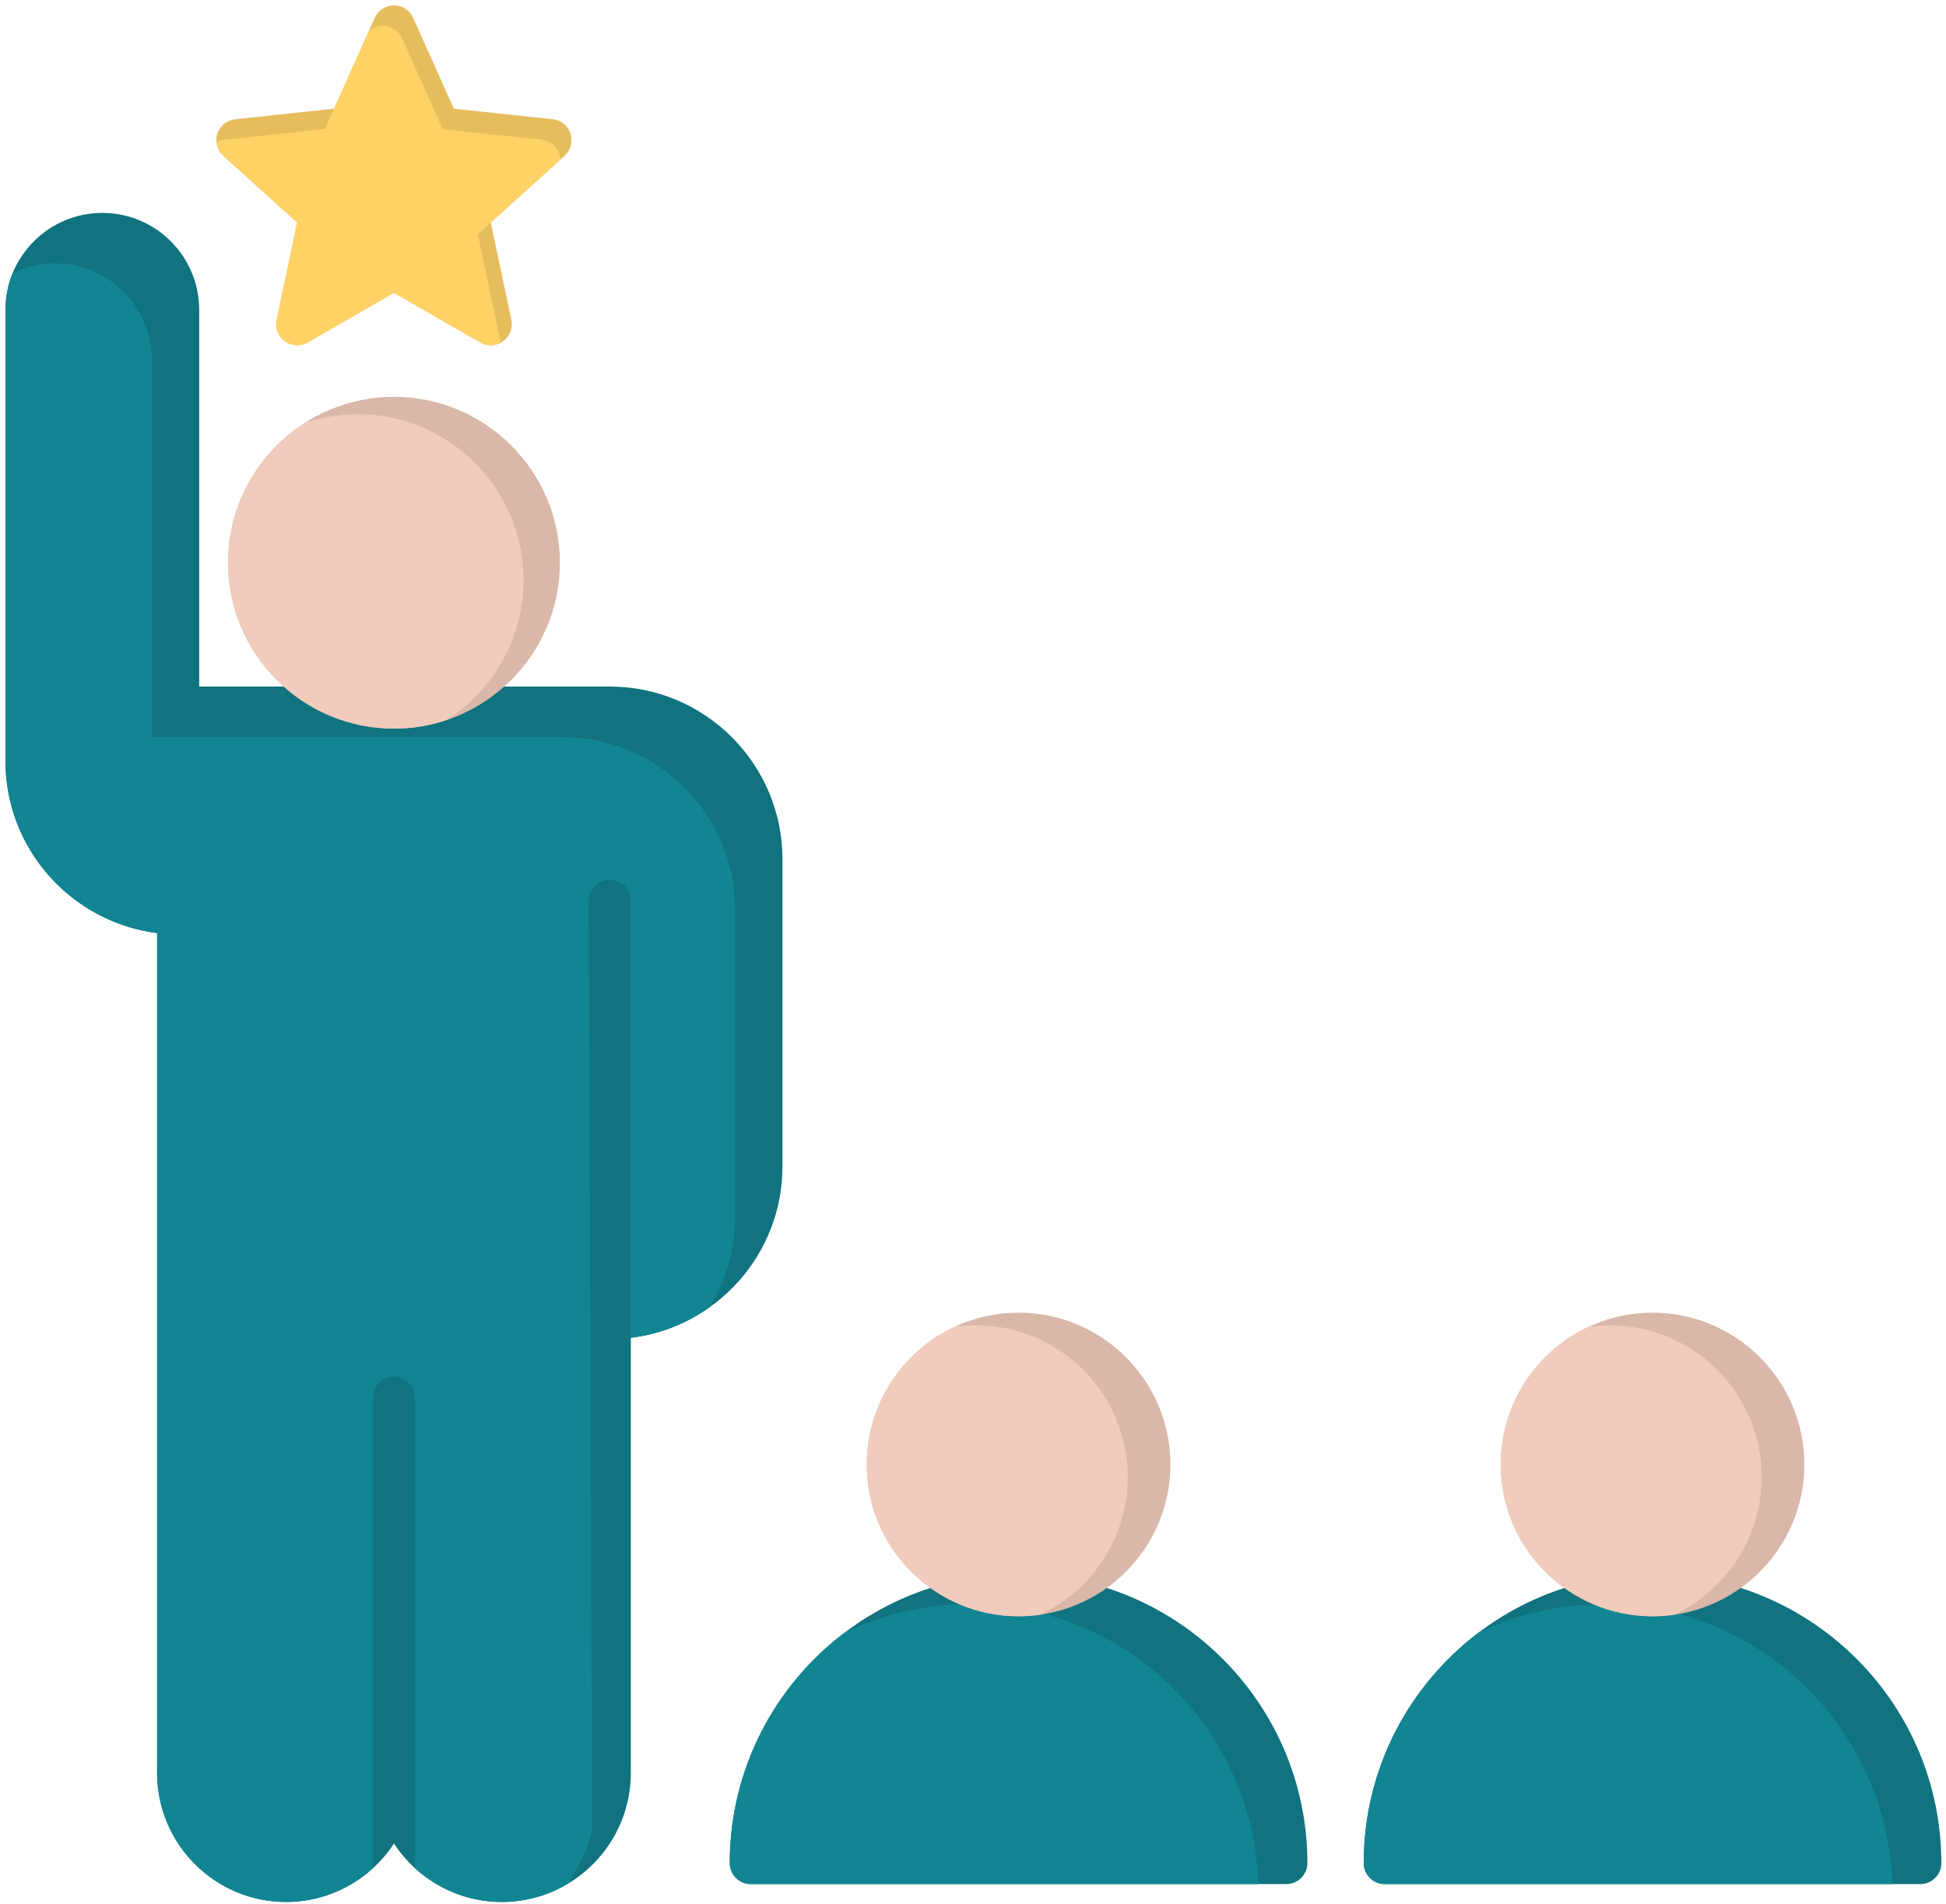 <svg width="280" height="274" viewBox="0 0 280 274" fill="none" xmlns="http://www.w3.org/2000/svg" xmlns:xlink="http://www.w3.org/1999/xlink">
<path d="M72.212,273.658C65.725,273.658 60.004,270.308 56.686,265.254C53.369,270.308 47.648,273.658 41.16,273.658C30.929,273.658 22.606,265.332 22.606,255.104L22.606,134.251C10.328,132.707 0.785,122.182 0.785,109.507L0.785,44.57C0.785,36.886 7.038,30.632 14.723,30.632C22.409,30.632 28.662,36.886 28.662,44.57L28.662,98.782L87.739,98.782C101.441,98.782 112.587,109.926 112.587,123.632L112.587,167.825C112.587,180.505 103.045,190.991 90.767,192.488L90.767,255.104C90.767,265.332 82.443,273.658 72.212,273.658Z" clip-rule="evenodd" fill-rule="evenodd" fill="#10737F"/>
<path d="M72.213,273.658C67.403,273.658 63.015,271.816 59.715,268.804L59.715,201.105C59.715,199.433 58.359,198.075 56.687,198.075C55.015,198.075 53.659,199.433 53.659,201.105L53.659,268.804C50.359,271.816 45.97,273.658 41.16,273.658C30.929,273.658 22.606,265.332 22.606,255.102L22.606,134.251C10.328,132.707 0.785,122.182 0.785,109.507L0.785,44.57C0.785,42.706 1.154,40.927 1.821,39.301C3.661,38.402 5.728,37.898 7.91,37.898C15.597,37.898 21.849,44.152 21.849,51.836L21.849,106.049L80.927,106.049C94.629,106.049 105.775,117.193 105.775,130.899L105.775,175.091C105.775,179.856 104.427,184.311 102.093,188.096C98.815,190.424 94.95,191.978 90.767,192.488L90.767,129.603C90.767,127.931 89.411,126.573 87.739,126.573C86.067,126.573 84.712,127.931 84.712,129.603L85.204,262.37C85.204,265.466 83.191,268.388 81.844,270.956C79.035,272.67 75.737,273.658 72.213,273.658Z" clip-rule="evenodd" fill-rule="evenodd" fill="#128593"/>
<path d="M56.688,104.837C43.525,104.837 32.816,94.128 32.816,80.965C32.816,67.804 43.525,57.095 56.688,57.095C69.85,57.095 80.558,67.804 80.558,80.965C80.558,94.128 69.85,104.837 56.688,104.837Z" clip-rule="evenodd" fill-rule="evenodd" fill="#D9B7A9"/>
<path d="M56.688,104.837C43.525,104.837 32.816,94.128 32.816,80.965C32.816,72.511 37.236,65.07 43.884,60.827C46.267,60.027 48.816,59.593 51.464,59.593C64.627,59.593 75.335,70.302 75.335,83.463C75.335,91.919 70.915,99.361 64.266,103.604C61.885,104.403 59.336,104.837 56.688,104.837Z" clip-rule="evenodd" fill-rule="evenodd" fill="#F1CBBC"/>
<path d="M70.607,49.674C70.088,49.674 69.567,49.541 69.097,49.271L56.687,42.131L44.276,49.271C43.241,49.865 41.953,49.796 40.987,49.096C40.021,48.394 39.558,47.191 39.804,46.022L42.758,32.012L32.133,22.413C31.247,21.614 30.915,20.367 31.282,19.231C31.652,18.095 32.654,17.284 33.841,17.156L48.078,15.637L53.922,2.568C54.41,1.476 55.492,0.773 56.686,0.773C57.88,0.773 58.962,1.476 59.451,2.568L65.295,15.637L79.532,17.156C80.719,17.284 81.721,18.095 82.091,19.231C82.459,20.367 82.126,21.614 81.24,22.413L70.616,32.011L73.569,46.021C73.816,47.191 73.353,48.393 72.386,49.096C71.859,49.48 71.234,49.674 70.607,49.674Z" clip-rule="evenodd" fill-rule="evenodd" fill="#E6BD5C"/>
<path d="M70.608,49.674C70.088,49.674 69.567,49.541 69.097,49.271L56.687,42.131L44.276,49.271C43.242,49.865 41.954,49.796 40.987,49.096C40.021,48.394 39.558,47.191 39.805,46.022L42.758,32.012L32.134,22.414C31.56,21.895 31.218,21.19 31.148,20.448C31.485,20.268 31.858,20.151 32.252,20.108L46.771,18.559L53.047,4.527C53.596,4.021 54.323,3.725 55.098,3.725C56.291,3.725 57.374,4.428 57.862,5.52L63.706,18.589L77.944,20.108C79.13,20.236 80.133,21.047 80.503,22.183C80.584,22.436 80.632,22.694 80.645,22.952L68.759,33.69L71.981,48.974C72.006,49.088 72.023,49.203 72.034,49.318C71.59,49.554 71.099,49.674 70.608,49.674Z" clip-rule="evenodd" fill-rule="evenodd" fill="#FFD266"/>
<path d="M276.304,271.085L199.244,271.085C197.572,271.085 196.217,269.727 196.217,268.058C196.217,245.144 214.859,226.499 237.773,226.499C260.689,226.499 279.331,245.144 279.331,268.058C279.331,269.727 277.976,271.085 276.304,271.085Z" clip-rule="evenodd" fill-rule="evenodd" fill="#10737F"/>
<path d="M185.088,271.085L108.028,271.085C106.356,271.085 105,269.727 105,268.058C105,245.144 123.643,226.499 146.558,226.499C169.473,226.499 188.115,245.144 188.115,268.058C188.115,269.727 186.759,271.085 185.088,271.085Z" clip-rule="evenodd" fill-rule="evenodd" fill="#10737F"/>
<path d="M212.718,234.926C218.171,232.291 224.283,230.813 230.735,230.813C253.219,230.813 271.587,248.765 272.27,271.086L199.244,271.086C197.572,271.086 196.217,269.727 196.217,268.058C196.217,254.547 202.7,242.521 212.718,234.926Z" clip-rule="evenodd" fill-rule="evenodd" fill="#128593"/>
<path d="M181.054,271.086L108.028,271.086C106.356,271.086 105,269.727 105,268.058C105,254.547 111.483,242.522 121.501,234.926C126.954,232.291 133.067,230.813 139.519,230.813C162.003,230.813 180.372,248.765 181.054,271.086Z" clip-rule="evenodd" fill-rule="evenodd" fill="#128593"/>
<path d="M237.775,232.555C225.73,232.555 215.932,222.757 215.932,210.712C215.932,198.668 225.73,188.87 237.775,188.87C249.82,188.87 259.619,198.668 259.619,210.712C259.619,222.757 249.82,232.555 237.775,232.555Z" clip-rule="evenodd" fill-rule="evenodd" fill="#D9B7A9"/>
<path d="M146.558,232.555C134.512,232.555 124.715,222.757 124.715,210.712C124.715,198.668 134.513,188.87 146.558,188.87C158.602,188.87 168.401,198.668 168.401,210.712C168.401,222.757 158.602,232.555 146.558,232.555Z" clip-rule="evenodd" fill-rule="evenodd" fill="#D9B7A9"/>
<path d="M228.578,190.902C229.58,190.761 230.602,190.686 231.642,190.686C243.687,190.686 253.486,200.484 253.486,212.528C253.486,221.29 248.3,228.861 240.838,232.338C239.836,232.479 238.813,232.554 237.773,232.554C225.728,232.554 215.93,222.757 215.93,210.712C215.93,201.95 221.115,194.379 228.578,190.902Z" clip-rule="evenodd" fill-rule="evenodd" fill="#F1CBBC"/>
<path d="M146.558,232.554C134.512,232.554 124.715,222.757 124.715,210.712C124.715,201.95 129.9,194.379 137.363,190.902C138.364,190.761 139.387,190.686 140.427,190.686C152.471,190.686 162.27,200.484 162.27,212.528C162.27,221.29 157.084,228.861 149.622,232.338C148.621,232.48 147.598,232.554 146.558,232.554Z" clip-rule="evenodd" fill-rule="evenodd" fill="#F1CBBC"/>
</svg>
